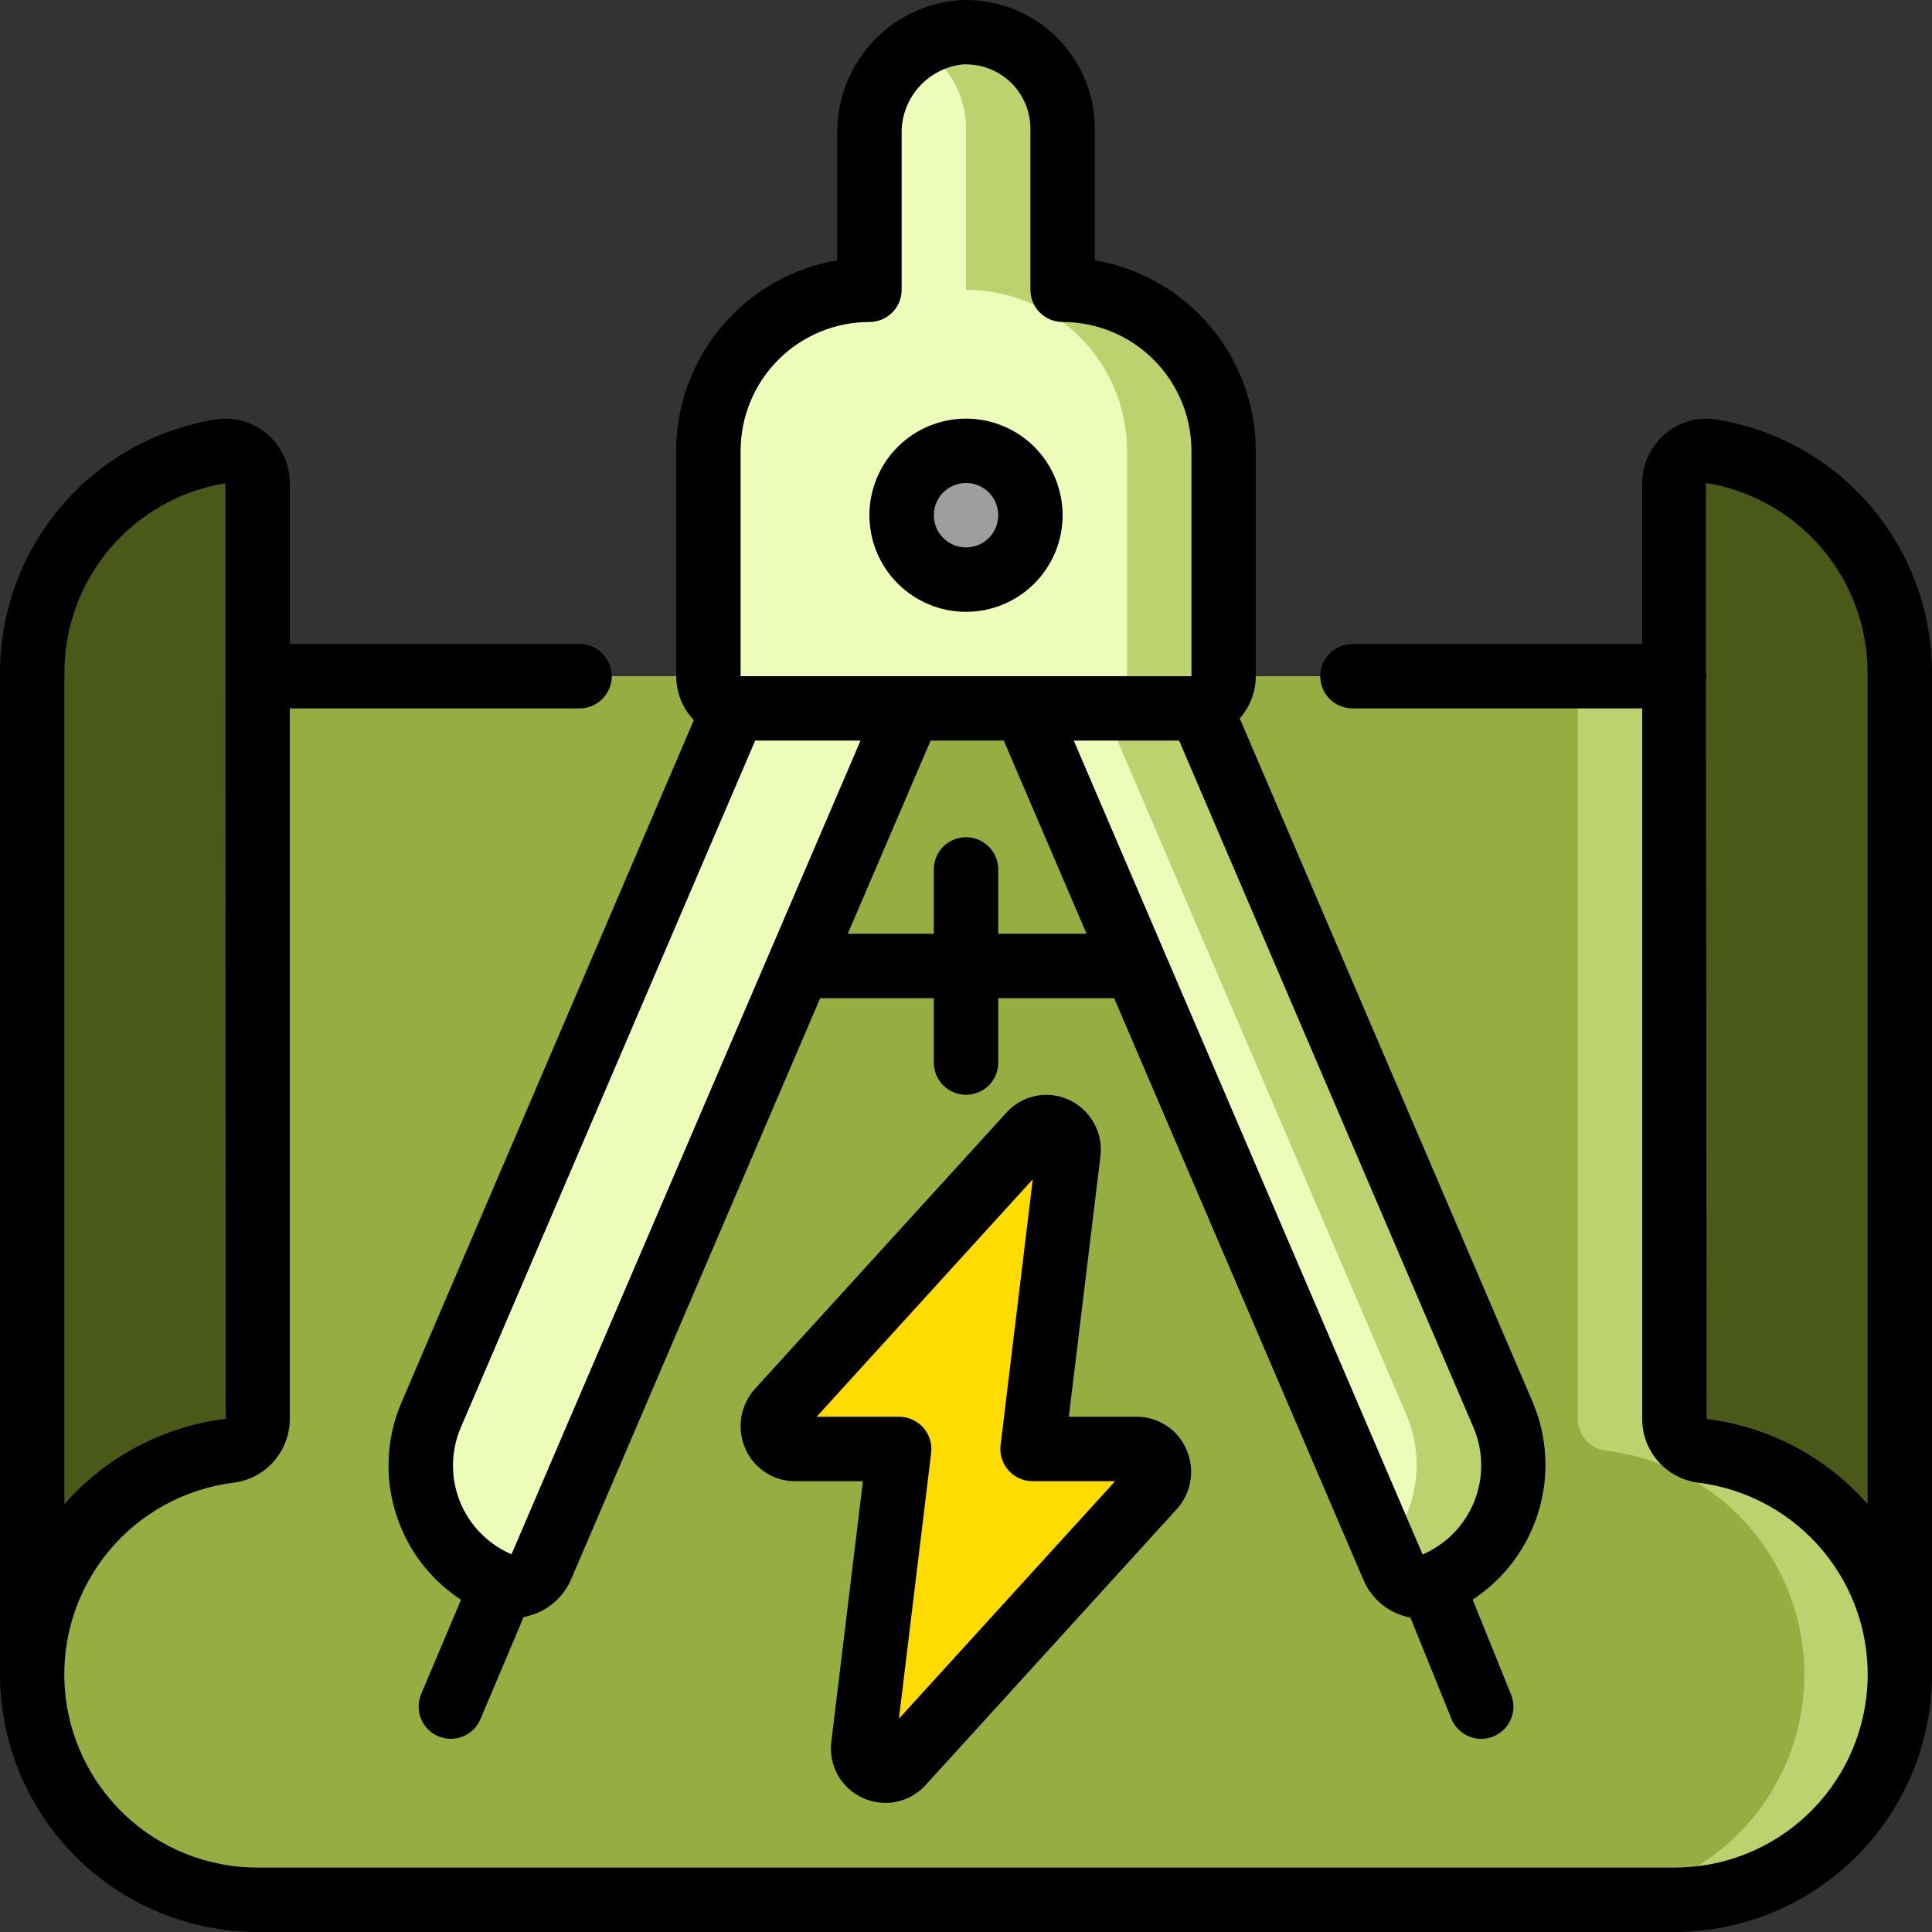 <svg width="32" height="32" viewBox="0 0 32 32" fill="none" xmlns="http://www.w3.org/2000/svg">
<rect x="0" y="0" width="32" height="32" fill="#333333" stroke="none"/>
<g clip-path="url(#clip0_1405_1265)">
<path d="M31.467 11.157V27.733C31.466 26.824 31.134 25.945 30.532 25.263C29.93 24.581 29.1 24.141 28.197 24.027C28.069 24.012 27.951 23.95 27.866 23.854C27.78 23.758 27.733 23.633 27.733 23.504V8.005C27.733 7.929 27.748 7.853 27.78 7.782C27.811 7.712 27.857 7.65 27.915 7.599C27.973 7.549 28.041 7.511 28.114 7.489C28.188 7.467 28.265 7.461 28.341 7.472C29.214 7.617 30.007 8.067 30.579 8.742C31.152 9.417 31.466 10.273 31.467 11.157Z" fill="#4B5918"/>
<path d="M31.467 27.733C31.467 28.224 31.37 28.709 31.183 29.162C30.995 29.615 30.72 30.027 30.373 30.373C30.027 30.72 29.615 30.995 29.162 31.183C28.709 31.37 28.224 31.467 27.734 31.467H4.267C3.314 31.472 2.395 31.112 1.699 30.461C1.002 29.81 0.581 28.917 0.522 27.966C0.463 27.015 0.769 26.077 1.379 25.344C1.989 24.612 2.857 24.14 3.803 24.027C3.931 24.012 4.049 23.95 4.135 23.854C4.22 23.758 4.267 23.633 4.267 23.504V11.2H27.734V23.504C27.733 23.771 27.933 23.996 28.198 24.027C29.1 24.141 29.93 24.581 30.532 25.263C31.134 25.945 31.466 26.824 31.467 27.733Z" fill="#96AE41"/>
<path d="M28.198 24.027C28.07 24.012 27.952 23.95 27.866 23.854C27.781 23.758 27.733 23.633 27.734 23.504V11.2H26.134V23.504C26.133 23.771 26.333 23.996 26.598 24.027C27.544 24.14 28.411 24.612 29.021 25.344C29.631 26.077 29.938 27.015 29.879 27.966C29.82 28.917 29.399 29.81 28.702 30.461C28.006 31.112 27.087 31.472 26.134 31.467H27.734C28.687 31.472 29.606 31.112 30.302 30.461C30.999 29.81 31.419 28.917 31.479 27.966C31.538 27.015 31.231 26.077 30.621 25.344C30.011 24.612 29.144 24.14 28.198 24.027Z" fill="#BCD26E"/>
<path d="M4.267 8.005V23.504C4.267 23.633 4.22 23.758 4.134 23.854C4.049 23.95 3.931 24.012 3.803 24.027C2.9 24.141 2.07 24.581 1.469 25.263C0.867 25.945 0.534 26.824 0.533 27.733V11.157C0.534 10.273 0.848 9.417 1.421 8.742C1.993 8.067 2.786 7.617 3.659 7.472C3.735 7.461 3.812 7.467 3.886 7.489C3.959 7.511 4.027 7.549 4.085 7.599C4.143 7.65 4.189 7.712 4.22 7.782C4.252 7.853 4.268 7.929 4.267 8.005Z" fill="#4B5918"/>
<path d="M18.827 24H17.101L17.697 19.093C17.709 19.015 17.696 18.935 17.659 18.866C17.622 18.796 17.564 18.74 17.494 18.706C17.422 18.671 17.343 18.661 17.265 18.675C17.188 18.69 17.117 18.729 17.064 18.787L12.9 23.36C12.85 23.413 12.817 23.48 12.804 23.552C12.791 23.624 12.799 23.698 12.827 23.766C12.855 23.833 12.902 23.891 12.962 23.933C13.023 23.974 13.094 23.997 13.167 24H14.893L14.298 28.906C14.285 28.985 14.297 29.065 14.334 29.136C14.371 29.206 14.429 29.263 14.501 29.297C14.573 29.332 14.653 29.342 14.731 29.326C14.809 29.311 14.88 29.271 14.933 29.212L19.093 24.64C19.143 24.586 19.177 24.519 19.19 24.447C19.203 24.375 19.195 24.301 19.167 24.233C19.139 24.166 19.091 24.108 19.031 24.066C18.971 24.025 18.9 24.002 18.827 24Z" fill="#FFDC00"/>
<path d="M15.062 11.733L8.966 25.957C8.938 26.022 8.898 26.08 8.847 26.129C8.797 26.178 8.737 26.217 8.672 26.242C8.606 26.268 8.536 26.281 8.466 26.279C8.396 26.278 8.326 26.263 8.262 26.235C7.742 26.012 7.332 25.591 7.122 25.067C6.912 24.541 6.919 23.954 7.142 23.435L12.161 11.723C12.196 11.729 12.232 11.733 12.267 11.733H15.062Z" fill="#EDFCB8"/>
<path d="M20.267 7.466V11.2C20.267 11.317 20.229 11.431 20.157 11.524C20.086 11.616 19.985 11.682 19.872 11.712C19.828 11.727 19.78 11.734 19.733 11.733H12.267C12.125 11.733 11.99 11.677 11.89 11.577C11.79 11.477 11.733 11.341 11.733 11.2V7.466C11.733 6.759 12.014 6.081 12.514 5.581C13.014 5.081 13.693 4.8 14.4 4.8V2.224C14.391 1.808 14.539 1.404 14.813 1.092C15.088 0.78 15.469 0.583 15.883 0.538C16.102 0.522 16.322 0.552 16.53 0.624C16.737 0.697 16.928 0.812 17.089 0.962C17.25 1.111 17.378 1.293 17.466 1.494C17.555 1.696 17.6 1.913 17.6 2.133V4.8C18.307 4.8 18.986 5.081 19.486 5.581C19.986 6.081 20.267 6.759 20.267 7.466Z" fill="#EDFCB8"/>
<path d="M17.6 4.8V2.133C17.6 1.913 17.555 1.696 17.467 1.494C17.379 1.293 17.25 1.111 17.089 0.962C16.928 0.812 16.738 0.697 16.53 0.624C16.323 0.552 16.102 0.522 15.883 0.538C15.644 0.557 15.414 0.633 15.21 0.76C15.326 0.827 15.434 0.909 15.53 1.002C15.831 1.302 16 1.709 16 2.133V4.8C16.708 4.8 17.386 5.081 17.886 5.581C18.386 6.081 18.667 6.759 18.667 7.466V11.2C18.668 11.317 18.629 11.431 18.558 11.524C18.486 11.616 18.386 11.682 18.272 11.712C18.228 11.727 18.181 11.734 18.134 11.733H19.734C19.781 11.734 19.828 11.727 19.872 11.712C19.986 11.682 20.086 11.616 20.157 11.524C20.229 11.431 20.268 11.317 20.267 11.2V7.466C20.267 6.759 19.986 6.081 19.486 5.581C18.986 5.081 18.308 4.8 17.6 4.8Z" fill="#BCD26E"/>
<path d="M23.77 26.235C23.706 26.262 23.637 26.277 23.567 26.279C23.498 26.28 23.428 26.267 23.363 26.241C23.298 26.215 23.239 26.177 23.189 26.128C23.139 26.08 23.099 26.021 23.072 25.957L16.976 11.733H19.733C19.78 11.734 19.827 11.727 19.872 11.712L24.896 23.435C25.006 23.692 25.064 23.969 25.067 24.249C25.07 24.53 25.017 24.808 24.913 25.068C24.808 25.328 24.654 25.565 24.458 25.765C24.262 25.965 24.028 26.125 23.77 26.235Z" fill="#EDFCB8"/>
<path d="M24.896 23.435L19.872 11.712C19.828 11.727 19.781 11.734 19.733 11.733H18.281L23.295 23.435C23.45 23.801 23.5 24.204 23.437 24.597C23.375 24.99 23.204 25.358 22.943 25.659L23.071 25.957C23.098 26.021 23.138 26.08 23.188 26.128C23.238 26.177 23.297 26.215 23.362 26.241C23.427 26.267 23.497 26.28 23.566 26.279C23.636 26.277 23.705 26.262 23.769 26.235C24.027 26.125 24.261 25.965 24.457 25.765C24.653 25.565 24.808 25.328 24.913 25.068C25.018 24.808 25.07 24.53 25.067 24.25C25.064 23.969 25.006 23.692 24.896 23.435Z" fill="#BCD26E"/>
<path d="M16 9.6C16.589 9.6 17.067 9.123 17.067 8.533C17.067 7.944 16.589 7.467 16 7.467C15.411 7.467 14.934 7.944 14.934 8.533C14.934 9.123 15.411 9.6 16 9.6Z" fill="#9E9E9E"/>
<path d="M28.427 6.947C28.277 6.923 28.124 6.932 27.978 6.973C27.832 7.014 27.697 7.086 27.581 7.185C27.462 7.285 27.366 7.411 27.3 7.552C27.234 7.694 27.2 7.848 27.2 8.004V10.667H22.4C22.259 10.667 22.123 10.723 22.023 10.823C21.923 10.923 21.867 11.059 21.867 11.2C21.867 11.341 21.923 11.477 22.023 11.577C22.123 11.677 22.259 11.733 22.4 11.733H27.2V23.503C27.2 24.039 27.599 24.491 28.131 24.558C28.939 24.659 29.678 25.064 30.198 25.691C30.718 26.318 30.98 27.119 30.929 27.932C30.878 28.745 30.52 29.508 29.926 30.066C29.332 30.624 28.548 30.934 27.733 30.933H4.267C3.452 30.934 2.668 30.624 2.074 30.066C1.481 29.508 1.122 28.745 1.071 27.932C1.02 27.119 1.282 26.318 1.802 25.691C2.322 25.064 3.061 24.659 3.869 24.558C4.126 24.526 4.363 24.401 4.534 24.206C4.705 24.012 4.8 23.762 4.8 23.503V11.733H9.6C9.741 11.733 9.877 11.677 9.977 11.577C10.077 11.477 10.133 11.341 10.133 11.2C10.133 11.059 10.077 10.923 9.977 10.823C9.877 10.723 9.741 10.667 9.6 10.667H4.8V8.004C4.8 7.689 4.661 7.389 4.42 7.185C4.305 7.086 4.169 7.014 4.023 6.973C3.877 6.932 3.723 6.923 3.573 6.947C2.573 7.108 1.664 7.621 1.008 8.393C0.353 9.166 -0.004 10.147 4.15885e-05 11.16V27.733C0.001 28.864 0.451 29.949 1.251 30.749C2.051 31.549 3.136 31.999 4.267 32H27.733C28.865 31.999 29.949 31.549 30.749 30.749C31.549 29.949 31.999 28.864 32 27.733V11.158C32.004 10.145 31.646 9.165 30.991 8.392C30.336 7.62 29.427 7.108 28.427 6.947ZM1.067 11.158C1.063 10.401 1.329 9.667 1.818 9.089C2.307 8.511 2.986 8.126 3.733 8.004V11.205L3.739 23.5C2.705 23.627 1.754 24.13 1.067 24.913V11.158ZM30.933 24.913C30.248 24.131 29.299 23.629 28.267 23.503L28.256 11.253C28.261 11.236 28.264 11.218 28.267 11.2C28.264 11.182 28.261 11.164 28.256 11.147V8C29.005 8.121 29.687 8.506 30.178 9.085C30.669 9.664 30.937 10.399 30.933 11.158V24.913Z" fill="black"/>
<path d="M15.327 29.571L19.49 24.997C19.735 24.727 19.798 24.338 19.65 24.006C19.581 23.845 19.466 23.708 19.319 23.612C19.173 23.516 19.001 23.465 18.826 23.466H17.703L18.226 19.158C18.25 18.966 18.213 18.77 18.119 18.601C18.025 18.431 17.879 18.296 17.703 18.215C17.53 18.136 17.337 18.114 17.151 18.152C16.965 18.191 16.796 18.287 16.669 18.429L12.505 23.003C12.386 23.135 12.307 23.299 12.278 23.475C12.25 23.651 12.273 23.831 12.345 23.994C12.414 24.155 12.529 24.291 12.676 24.387C12.822 24.483 12.993 24.534 13.168 24.533H14.293L13.77 28.842C13.745 29.032 13.781 29.225 13.873 29.393C13.965 29.561 14.108 29.695 14.282 29.776C14.455 29.858 14.65 29.881 14.838 29.845C15.026 29.808 15.197 29.712 15.327 29.571ZM13.526 23.466L17.106 19.533L16.573 23.936C16.564 24.011 16.57 24.087 16.593 24.158C16.615 24.23 16.653 24.297 16.703 24.353C16.753 24.41 16.814 24.455 16.883 24.486C16.951 24.517 17.026 24.533 17.101 24.533H18.47L14.889 28.467L15.423 24.064C15.432 23.989 15.425 23.913 15.402 23.841C15.38 23.769 15.342 23.703 15.293 23.646C15.243 23.59 15.181 23.545 15.113 23.514C15.044 23.483 14.97 23.467 14.894 23.466H13.526Z" fill="black"/>
<path d="M6.627 25.264C6.828 25.769 7.181 26.2 7.636 26.497L6.976 28.058C6.921 28.189 6.92 28.336 6.973 28.467C7.026 28.598 7.129 28.703 7.259 28.758C7.389 28.813 7.536 28.814 7.667 28.761C7.799 28.708 7.903 28.605 7.958 28.474L8.673 26.783C8.844 26.752 9.005 26.68 9.142 26.573C9.278 26.465 9.386 26.326 9.456 26.167L13.585 16.533H15.467V17.6C15.467 17.741 15.523 17.877 15.623 17.977C15.723 18.077 15.859 18.133 16 18.133C16.142 18.133 16.278 18.077 16.378 17.977C16.478 17.877 16.534 17.741 16.534 17.6V16.533H18.454L22.583 26.168C22.694 26.43 22.906 26.635 23.17 26.738C23.232 26.762 23.296 26.78 23.361 26.792L24.038 28.464C24.064 28.53 24.102 28.589 24.151 28.64C24.201 28.69 24.259 28.73 24.324 28.758C24.388 28.786 24.458 28.8 24.528 28.801C24.599 28.802 24.668 28.788 24.734 28.762C24.799 28.736 24.858 28.697 24.908 28.647C24.958 28.598 24.998 28.539 25.025 28.474C25.053 28.409 25.067 28.34 25.067 28.269C25.067 28.199 25.053 28.129 25.027 28.064L24.392 26.495C24.915 26.153 25.3 25.638 25.482 25.04C25.664 24.443 25.631 23.8 25.387 23.225L20.534 11.899C20.705 11.707 20.8 11.457 20.8 11.2V7.466C20.8 6.71 20.531 5.979 20.043 5.402C19.555 4.824 18.879 4.438 18.134 4.311V2.133C18.134 1.84 18.073 1.55 17.956 1.281C17.839 1.012 17.668 0.77 17.453 0.571C17.238 0.371 16.984 0.218 16.708 0.121C16.431 0.023 16.137 -0.016 15.845 0.006C15.297 0.059 14.789 0.317 14.422 0.728C14.056 1.139 13.858 1.673 13.867 2.223V4.311C13.122 4.438 12.445 4.824 11.958 5.402C11.47 5.979 11.201 6.71 11.2 7.466V11.2C11.2 11.471 11.306 11.732 11.492 11.928L6.652 23.224C6.513 23.546 6.439 23.892 6.435 24.242C6.43 24.592 6.496 24.94 6.627 25.264ZM16.534 15.466V14.4C16.534 14.258 16.478 14.123 16.378 14.023C16.278 13.923 16.142 13.867 16 13.867C15.859 13.867 15.723 13.923 15.623 14.023C15.523 14.123 15.467 14.258 15.467 14.4V15.466H14.042L15.414 12.267H16.626L17.997 15.466H16.534ZM23.563 25.747L17.785 12.267H19.53L24.406 23.645C24.572 24.035 24.576 24.476 24.418 24.87C24.26 25.264 23.952 25.579 23.563 25.747ZM12.267 7.466C12.267 6.901 12.492 6.358 12.892 5.958C13.292 5.558 13.835 5.333 14.4 5.333C14.542 5.333 14.678 5.277 14.778 5.177C14.878 5.077 14.934 4.941 14.934 4.8V2.223C14.927 1.943 15.024 1.67 15.206 1.457C15.389 1.244 15.643 1.106 15.922 1.069C15.947 1.066 15.972 1.066 16 1.066C16.283 1.066 16.555 1.179 16.755 1.379C16.955 1.579 17.067 1.85 17.067 2.133V4.8C17.067 4.941 17.123 5.077 17.223 5.177C17.323 5.277 17.459 5.333 17.601 5.333C18.166 5.333 18.709 5.558 19.109 5.958C19.509 6.358 19.734 6.901 19.734 7.466V11.2H12.267V7.466ZM7.632 23.645L12.508 12.267H14.253L8.472 25.744C8.082 25.577 7.775 25.262 7.617 24.868C7.46 24.475 7.465 24.035 7.632 23.645Z" fill="black"/>
<path d="M16 6.934C15.576 6.934 15.169 7.102 14.869 7.402C14.569 7.702 14.4 8.109 14.4 8.534C14.4 8.958 14.569 9.365 14.869 9.665C15.169 9.965 15.576 10.134 16 10.134C16.425 10.134 16.832 9.965 17.132 9.665C17.432 9.365 17.6 8.958 17.6 8.534C17.6 8.109 17.432 7.702 17.132 7.402C16.832 7.102 16.425 6.934 16 6.934ZM16 9.067C15.859 9.067 15.723 9.011 15.623 8.911C15.523 8.811 15.467 8.675 15.467 8.534C15.467 8.392 15.523 8.256 15.623 8.156C15.723 8.056 15.859 8 16 8C16.142 8 16.277 8.056 16.378 8.156C16.477 8.256 16.534 8.392 16.534 8.534C16.534 8.675 16.477 8.811 16.378 8.911C16.277 9.011 16.142 9.067 16 9.067Z" fill="black"/>
</g>
<defs>
<clipPath id="clip0_1405_1265">
<rect width="32" height="32" fill="white"/>
</clipPath>
</defs>
</svg>
